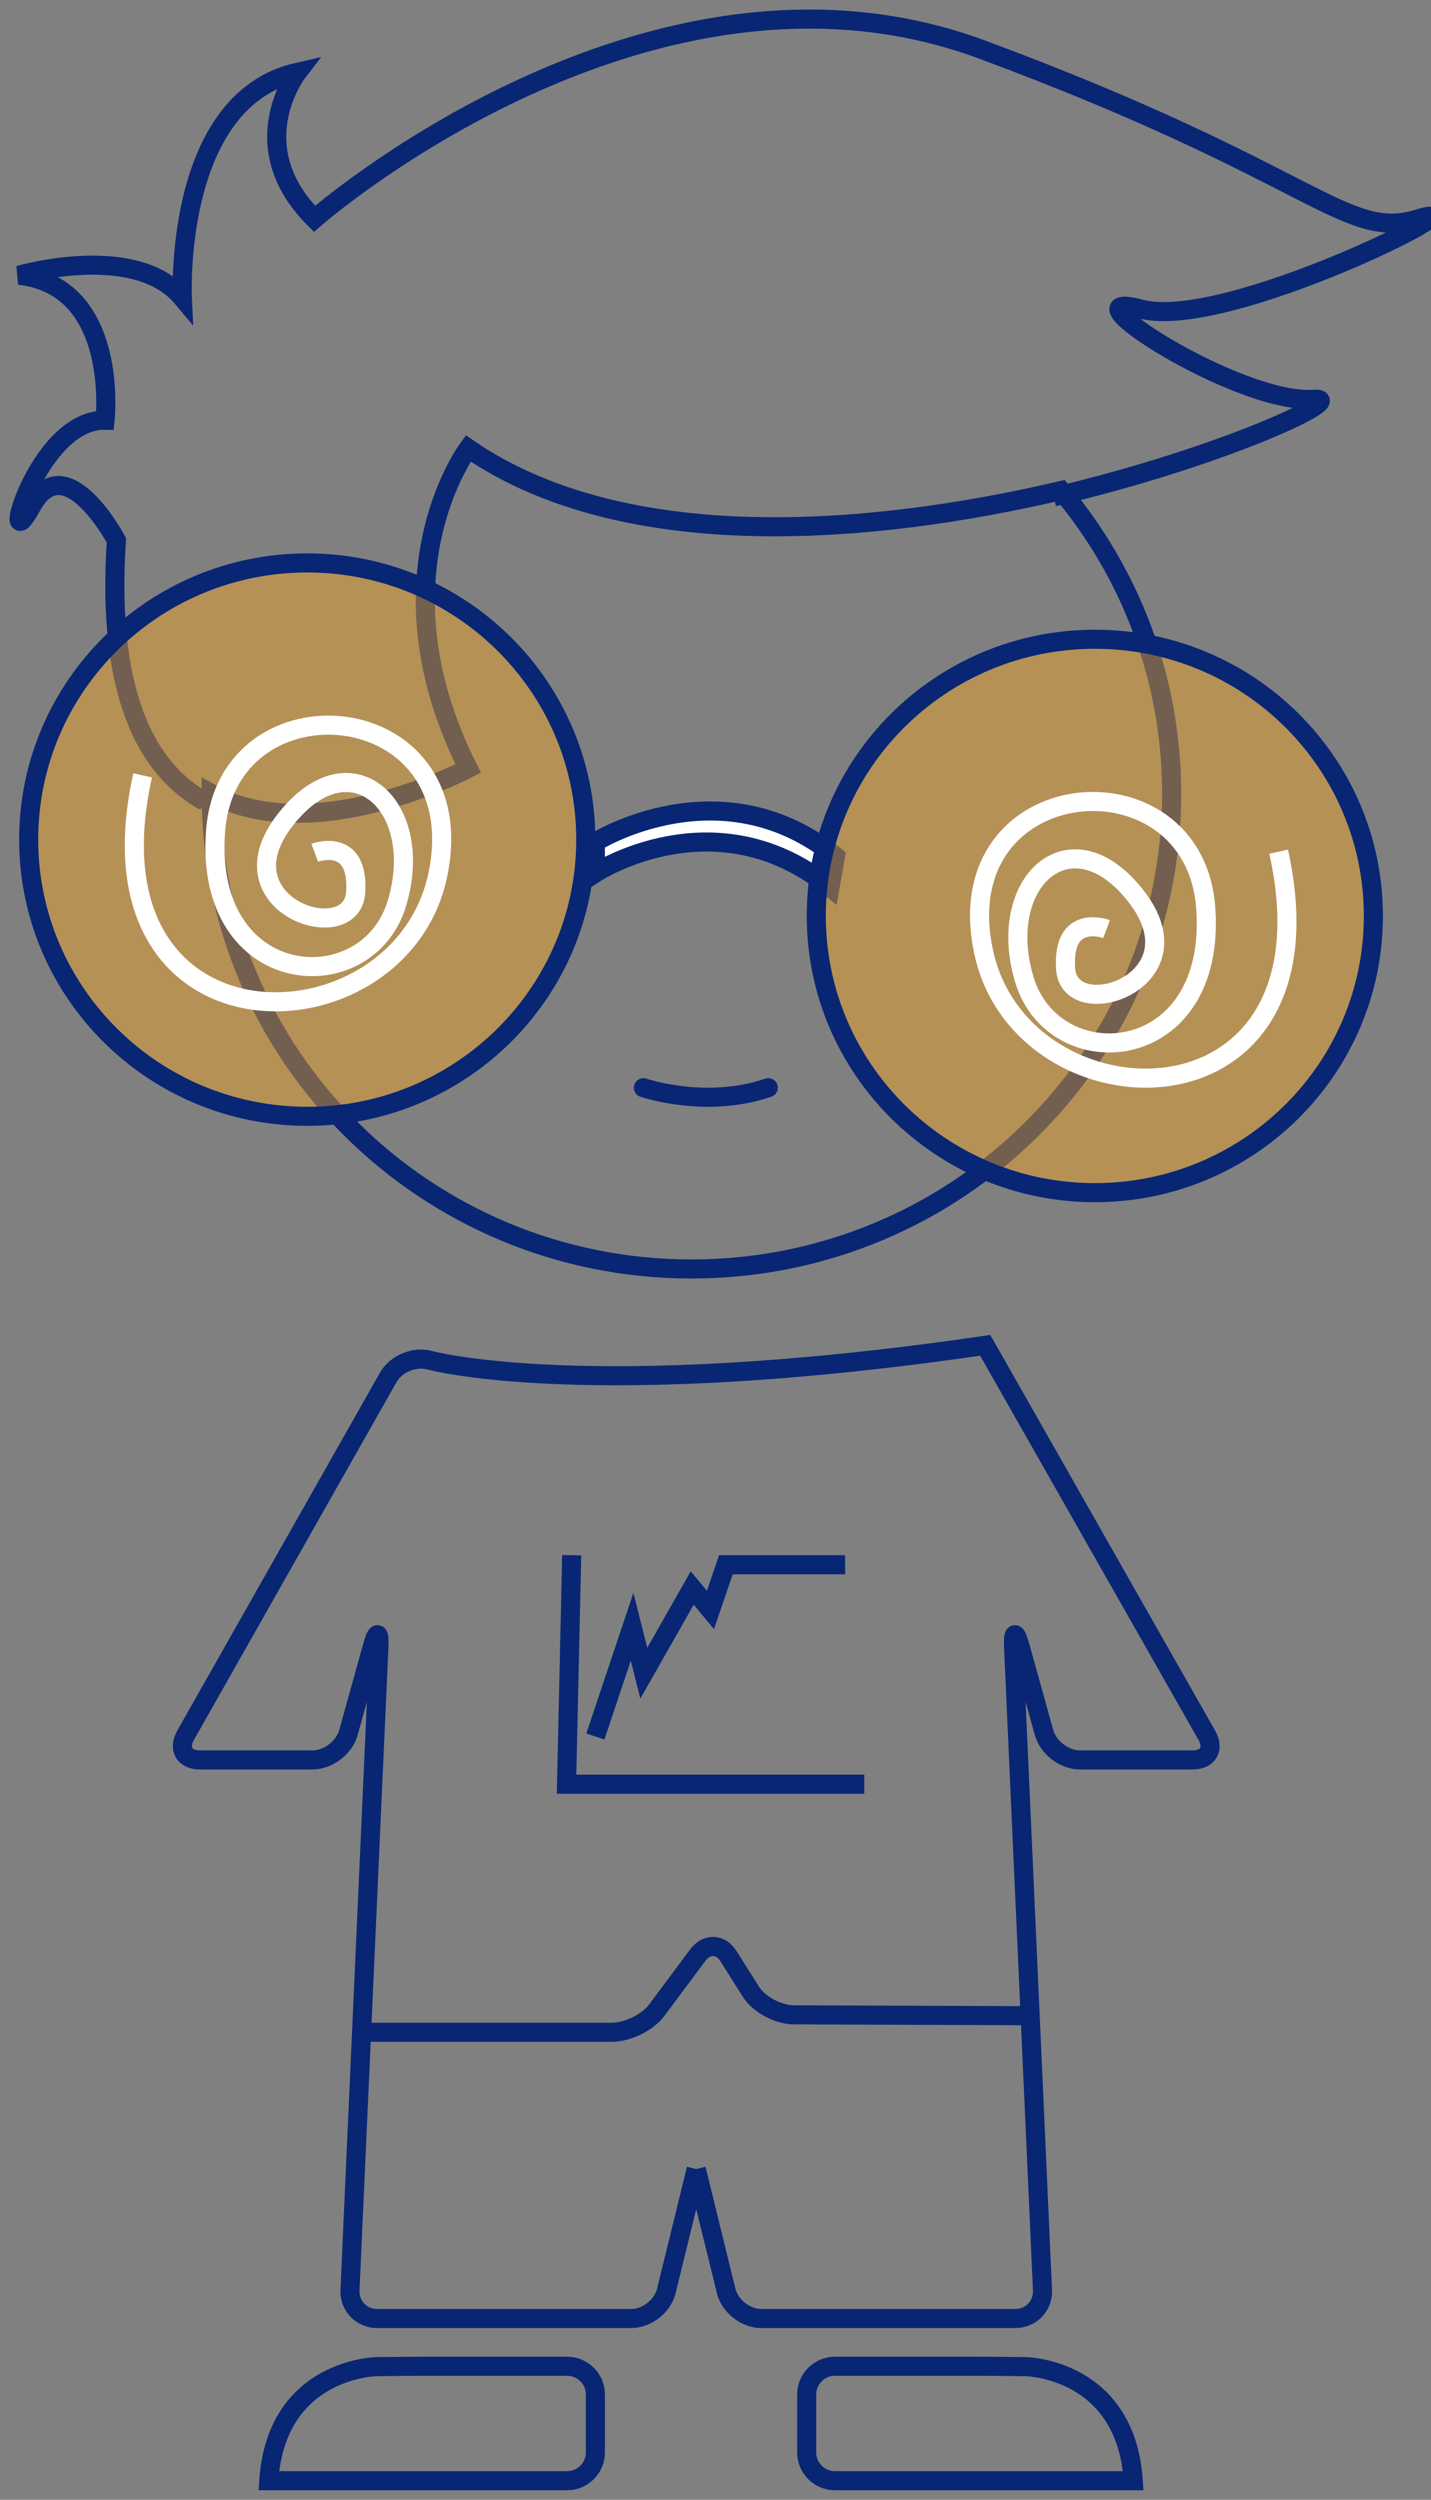 <?xml version="1.0" encoding="UTF-8"?>
<svg width="75px" height="131px" viewBox="0 0 75 131" version="1.1" xmlns="http://www.w3.org/2000/svg" xmlns:xlink="http://www.w3.org/1999/xlink">
    <rect x="0" y="0" width="75" height="131" fill="#808080" stroke="none"/>
    <!-- Generator: Sketch 41.2 (35397) - http://www.bohemiancoding.com/sketch -->
    <title>Group 32 Copy</title>
    <desc>Created with Sketch.</desc>
    <defs></defs>
    <g id="homepage" stroke="none" stroke-width="1" fill="none" fill-rule="evenodd">
        <g id="Desktop-HD-Copy-8" transform="translate(-1079, -3628)">
            <g id="Group-43" transform="translate(1043, 3629)">
                <g id="Group-35">
                    <g id="Group-32-Copy" transform="translate(37, 0)">
                        <path d="M35.49,112.667 L33.922,119.059 C33.728,119.851 32.9,120.5 32.084,120.5 L18.761,120.5 C17.944,120.5 17.306,119.833 17.343,119.017 L18.859,85.289 C18.896,84.474 18.747,84.45 18.529,85.236 L17.261,89.797 C17.042,90.584 16.196,91.228 15.379,91.228 L9.481,91.228 C8.664,91.228 8.325,90.646 8.727,89.936 L19.351,71.176 C19.753,70.466 20.726,70.063 21.513,70.28 C21.513,70.28 29.739,72.556 50.636,69.5 L62.251,89.937 C62.655,90.647 62.317,91.228 61.5,91.228 L55.602,91.228 C54.785,91.228 53.938,90.584 53.72,89.797 L52.452,85.236 C52.234,84.45 52.085,84.474 52.121,85.289 L53.638,119.017 C53.675,119.833 53.036,120.5 52.22,120.5 L38.897,120.5 C38.081,120.5 37.253,119.851 37.059,119.059 L35.49,112.667" id="Stroke-150" stroke="#082674"></path>
                        <path d="M21.696,123 C20.879,123 19.544,123.01 18.728,123.022 C18.728,123.022 13.484,123.098 13.088,129 L28.72,129 C29.536,129 30.204,128.336 30.204,127.525 L30.204,124.475 C30.204,123.664 29.536,123 28.72,123 L21.696,123 Z" id="Stroke-151" stroke="#082674"></path>
                        <path d="M49.787,123 C50.604,123 51.939,123.01 52.755,123.022 C52.755,123.022 57.999,123.098 58.395,129 L42.763,129 C41.947,129 41.279,128.336 41.279,127.525 L41.279,124.475 C41.279,123.664 41.947,123 42.763,123 L49.787,123 Z" id="Stroke-152" stroke="#082674"></path>
                        <path d="M30.204,43.125 C30.204,43.125 36.775,39.011 42.789,43.875 L42.502,45.5 C36.488,40.636 30.204,44.75 30.204,44.75 L30.204,43.125 Z" id="Fill-153" fill="#FFFFFF"></path>
                        <path d="M30.204,43.125 C30.204,43.125 36.775,39.011 42.789,43.875 L42.502,45.5 C36.488,40.636 30.204,44.75 30.204,44.75 L30.204,43.125 Z" id="Stroke-154" stroke="#082674"></path>
                        <path d="M32.721,56 C32.721,56 35.993,57.125 39.265,56" id="Stroke-155" stroke="#082674" stroke-linecap="round" stroke-linejoin="round"></path>
                        <path d="M23.539,22.5 C23.539,22.5 18.481,29.242 23.539,39.271 C23.539,39.271 15.458,43.528 10.069,40.582 C10.069,40.588 10.068,40.594 10.068,40.6 C10.068,54.352 21.337,65.5 35.238,65.5 C49.139,65.5 60.408,54.352 60.408,40.6 C60.408,34.558 58.232,29.02 54.613,24.708 C44.705,27.025 31.764,28.15 23.539,22.5 Z" id="Stroke-156" stroke="#082674"></path>
                        <path d="M54.228,25.034 C63.259,22.908 69.769,19.783 67.87,19.924 C63.889,20.22 54.346,14.014 58.797,15.196 C63.247,16.378 77.19,9.286 73.333,10.468 C69.477,11.65 67.993,8.104 50.49,1.604 C32.986,-4.897 15.483,10.468 15.483,10.468 C11.626,6.627 14.593,2.785 14.593,2.785 C8.066,4.263 8.556,14.605 8.556,14.605 C6.079,11.65 0,13.423 0,13.423 C5.285,14.014 4.506,21.023 4.506,21.023 C0.946,20.94 -1.131,28.789 0.649,25.539 C2.429,22.288 5.099,27.312 5.099,27.312 C4.568,35.452 6.733,39.349 9.731,41" id="Stroke-157" stroke="#082674"></path>
                        <path d="M29.701,43 C29.701,51.008 23.165,57.5 15.102,57.5 C7.039,57.5 0.503,51.008 0.503,43 C0.503,34.992 7.039,28.5 15.102,28.5 C23.165,28.5 29.701,34.992 29.701,43" id="Fill-158" fill="#F6A623" opacity="0.446"></path>
                        <path d="M29.701,43 C29.701,51.008 23.165,57.5 15.102,57.5 C7.039,57.5 0.503,51.008 0.503,43 C0.503,34.992 7.039,28.5 15.102,28.5 C23.165,28.5 29.701,34.992 29.701,43 Z" id="Stroke-159" stroke="#082674"></path>
                        <path d="M70.98,47 C70.98,55.008 64.444,61.5 56.381,61.5 C48.318,61.5 41.782,55.008 41.782,47 C41.782,38.992 48.318,32.5 56.381,32.5 C64.444,32.5 70.98,38.992 70.98,47" id="Fill-160" fill="#F6A623" opacity="0.446"></path>
                        <path d="M70.98,47 C70.98,55.008 64.444,61.5 56.381,61.5 C48.318,61.5 41.782,55.008 41.782,47 C41.782,38.992 48.318,32.5 56.381,32.5 C64.444,32.5 70.98,38.992 70.98,47 Z" id="Stroke-161" stroke="#082674"></path>
                        <path d="M56.996,47.688 C56.996,47.688 54.654,46.811 54.85,49.772 C55.046,52.733 61.999,50.458 58.571,46.007 C55.143,41.555 51.128,45.215 52.695,50.359 C54.262,55.503 62.783,54.901 62.195,46.596 C61.607,38.291 48.582,39.39 50.541,48.831 C52.499,58.273 69.345,58.668 66.015,43.632" id="Stroke-162" stroke="#FFFFFF"></path>
                        <path d="M15.494,43.688 C15.494,43.688 17.836,42.811 17.64,45.772 C17.444,48.733 10.49,46.458 13.918,42.007 C17.346,37.555 21.362,41.215 19.795,46.359 C18.228,51.503 9.707,50.901 10.295,42.596 C10.882,34.291 23.908,35.39 21.949,44.831 C19.991,54.273 3.145,54.668 6.475,39.632" id="Stroke-163" stroke="#FFFFFF"></path>
                        <path d="M18.122,105.5 L31.066,105.5 C31.886,105.5 32.94,104.986 33.409,104.358 L35.572,101.455 C36.041,100.827 36.765,100.852 37.18,101.512 L38.36,103.381 C38.776,104.04 39.788,104.582 40.608,104.586 L53.361,104.633" id="Stroke-164" stroke="#082674"></path>
                        <polyline id="Stroke-165" stroke="#082674" points="28.963 80.5 28.694 92.5 44.299 92.5"></polyline>
                        <polyline id="Stroke-166" stroke="#082674" points="30.204 90 32.13 84.248 32.742 86.684 35.279 82.218 36.236 83.368 37.044 81 43.293 81"></polyline>
                    </g>
                </g>
            </g>
        </g>
    </g>
</svg>